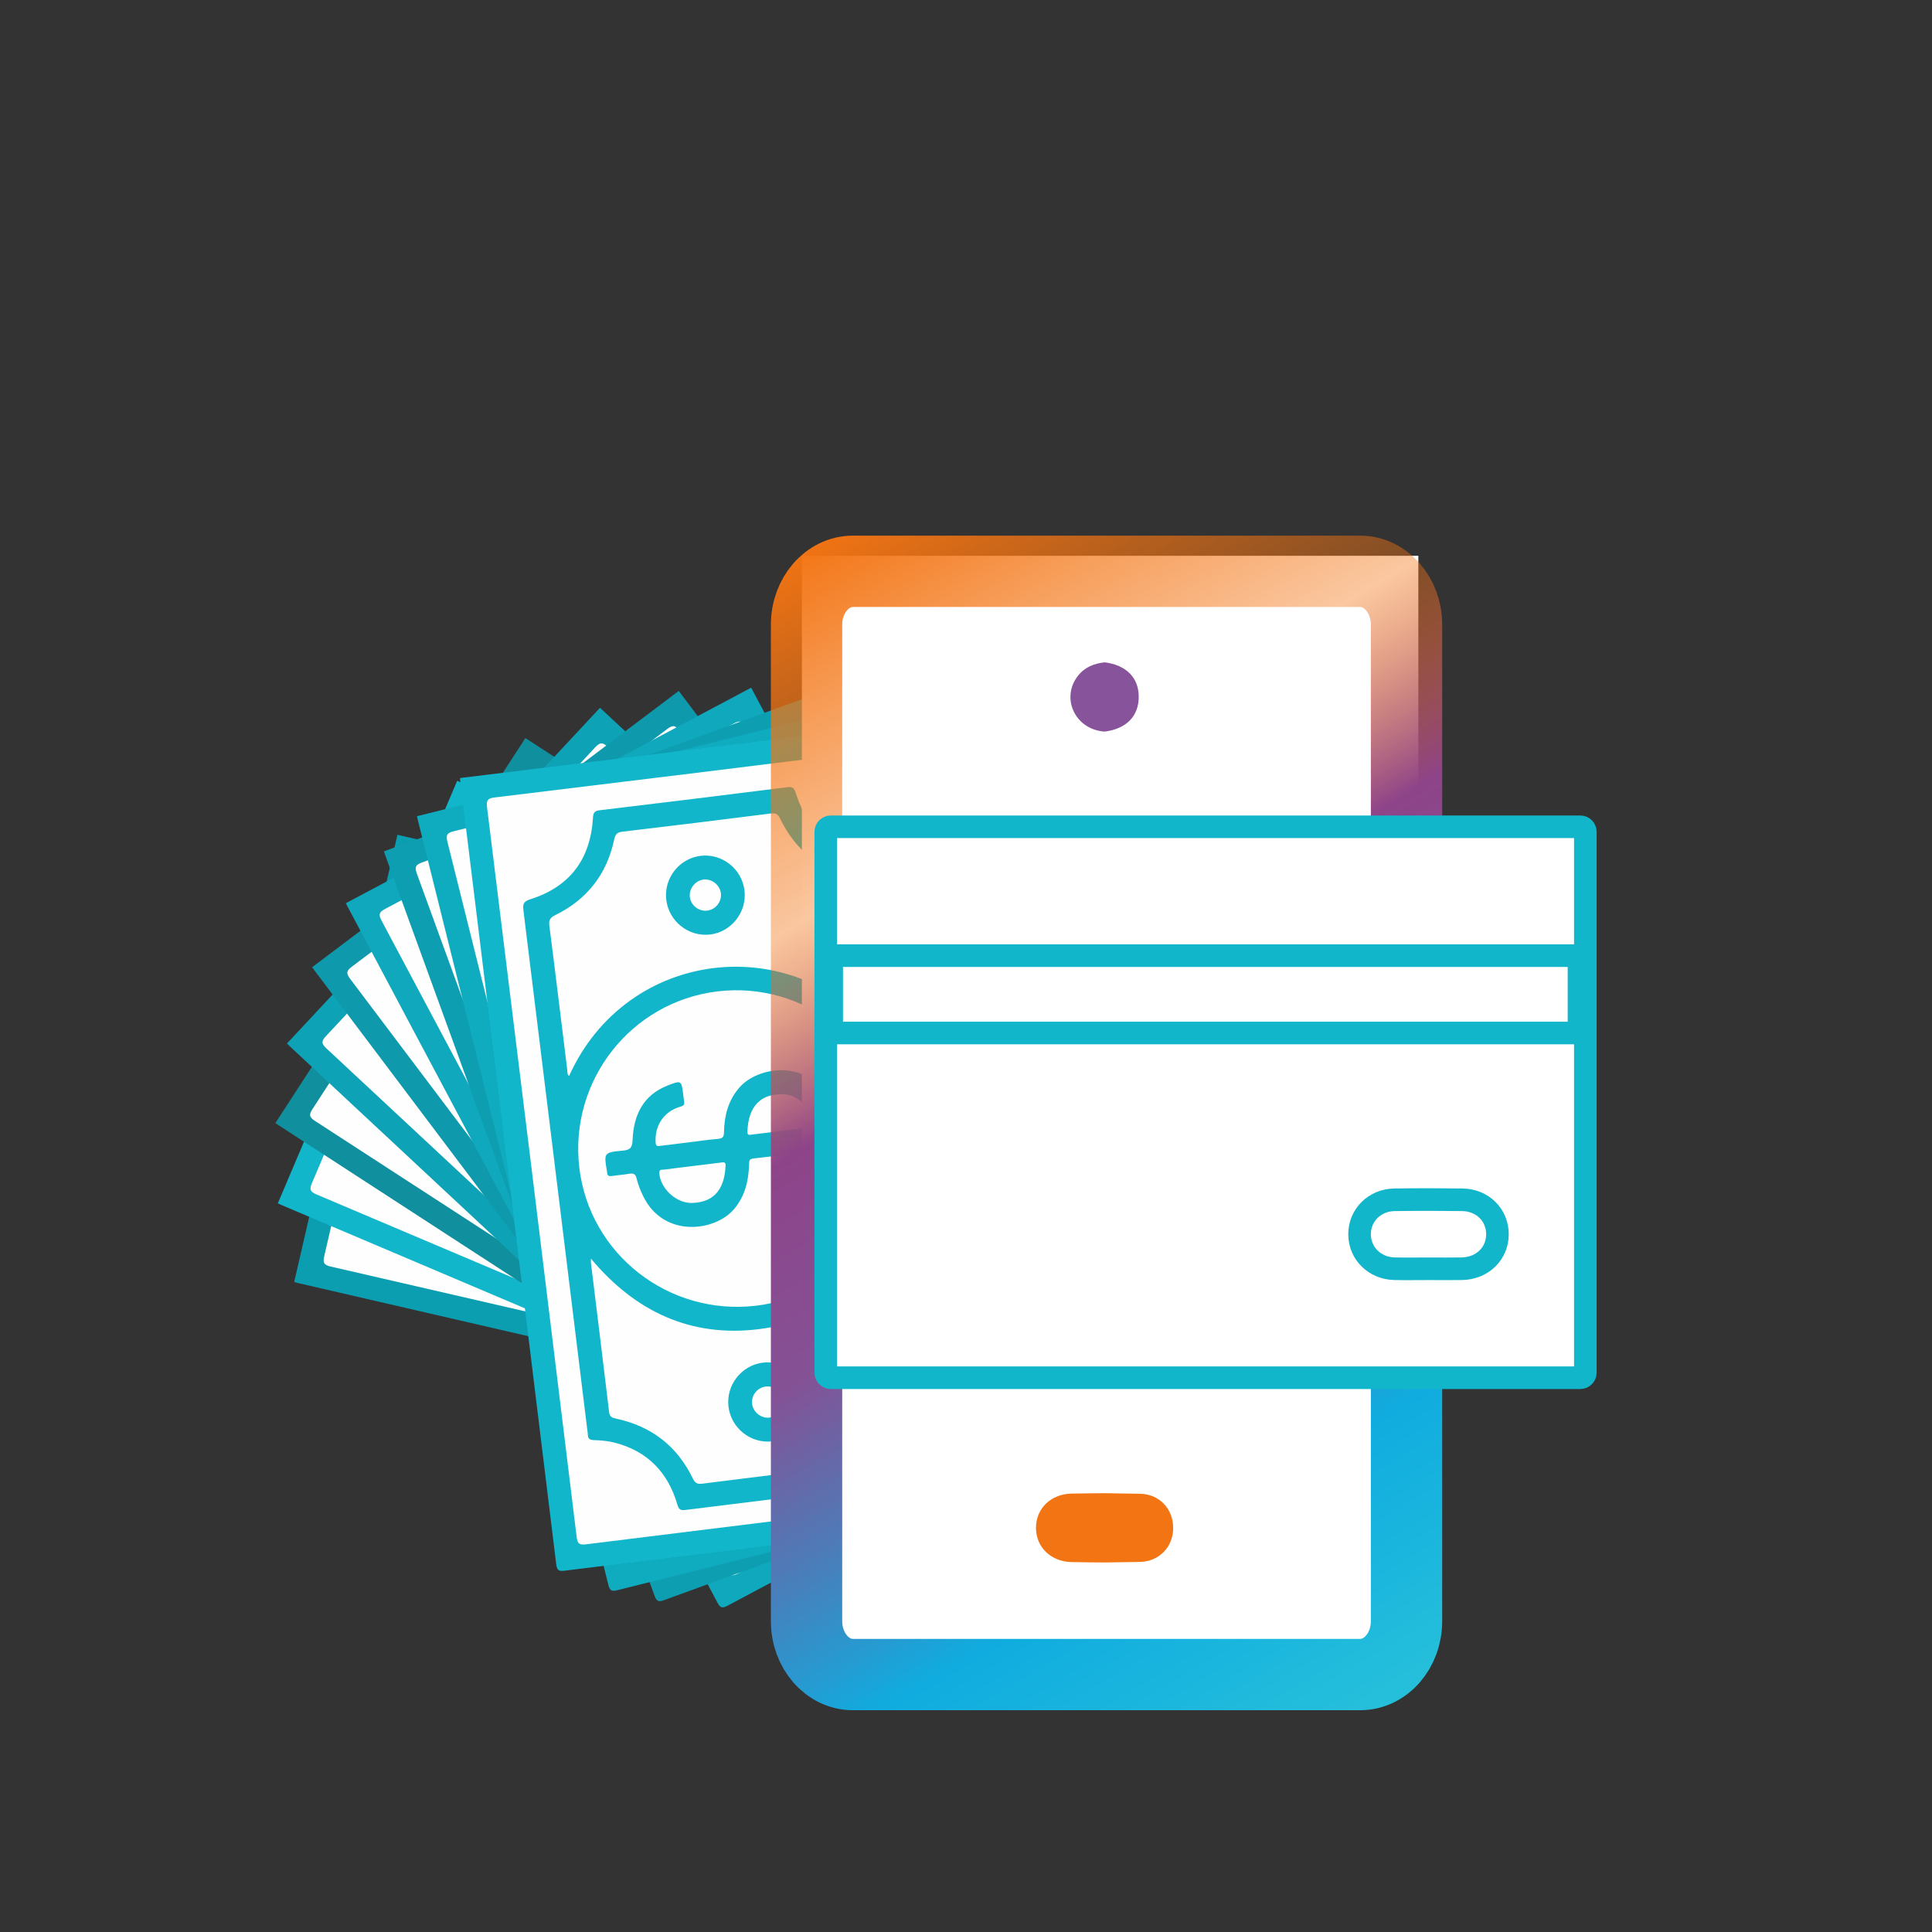 <svg width="273" height="273" viewBox="0 0 273 273" fill="none" xmlns="http://www.w3.org/2000/svg">
<rect x="0" y="0" width="273" height="273" fill="#333333" stroke="none"/>
<g clip-path="url(#clip0_331_3829)">
<mask id="mask0_331_3829" style="mask-type:luminance" maskUnits="userSpaceOnUse" x="0" y="0" width="273" height="273">
<path d="M273 0H0V273H273V0Z" fill="white"/>
</mask>
<g mask="url(#mask0_331_3829)">
<path d="M149.511 203.344L162.836 145.627L58.2 121.47L44.875 179.186L149.511 203.344Z" fill="#FEFEFE"/>
<path d="M149.511 203.344L162.836 145.627L58.2 121.47L44.875 179.186L149.511 203.344Z" stroke="#010102" stroke-width="0.04" stroke-miterlimit="10"/>
<path d="M56.157 117.96C70.773 121.329 85.389 124.697 100.005 128.068C110 130.373 119.991 132.695 129.993 134.968C130.855 135.164 130.991 135.451 130.783 136.265C130.22 138.466 130.258 138.476 128.051 137.966C105.34 132.723 82.628 127.487 59.924 122.211C58.898 121.973 58.589 122.139 58.35 123.186C54.21 141.284 50.031 159.373 45.827 177.457C45.608 178.398 45.723 178.739 46.74 178.973C80.491 186.733 114.235 194.524 147.972 202.342C148.919 202.562 149.19 202.391 149.407 201.445C153.568 183.276 157.762 165.114 161.982 146.959C162.186 146.084 162.058 145.789 161.145 145.582C152.646 143.661 144.163 141.673 135.666 139.744C134.842 139.557 134.629 139.313 134.849 138.461C135.422 136.246 135.378 136.234 137.575 136.741C146.781 138.867 155.985 141.004 165.198 143.098C166.029 143.287 166.202 143.533 166.005 144.379C161.274 164.755 156.57 185.138 151.881 205.525C151.707 206.282 151.553 206.595 150.633 206.381C114.46 198 78.279 189.651 42.099 181.298C41.92 181.257 41.743 181.206 41.566 181.16C46.429 160.093 51.293 139.027 56.157 117.96Z" fill="#0B9DB0"/>
<path d="M109.718 137.164C121.716 139.934 133.712 142.715 145.717 145.454C146.642 145.664 146.998 145.9 146.958 146.981C146.745 152.83 149.351 156.854 154.805 159.216C155.463 159.502 155.585 159.758 155.431 160.417C153.403 169.115 151.393 177.818 149.404 186.526C149.251 187.195 149.016 187.366 148.308 187.32C143.587 187.01 139.763 188.696 137.057 192.645C136.503 193.454 136.072 194.368 135.712 195.284C135.478 195.879 135.196 196.011 134.649 195.813C134.477 195.752 134.292 195.728 134.112 195.686C110.081 190.138 86.05 184.587 62.014 179.055C61.167 178.86 60.777 178.676 60.822 177.602C61.069 171.759 58.451 167.69 53.03 165.332C52.353 165.038 52.191 164.78 52.36 164.058C54.387 155.396 56.389 146.729 58.362 138.056C58.529 137.324 58.8 137.179 59.529 137.211C65.43 137.466 69.557 134.946 71.918 129.596C72.295 128.741 72.619 128.573 73.515 128.782C85.576 131.602 97.649 134.378 109.718 137.164ZM82.093 157.227C79.316 169.219 86.802 181.221 98.827 184.057C110.774 186.875 122.784 179.405 125.678 167.355C128.544 155.422 120.914 143.189 108.902 140.459C96.866 137.723 84.872 145.225 82.093 157.227ZM121.397 143.331C128.314 150.476 131.116 158.632 128.941 168.057C126.763 177.489 120.637 183.59 111.469 186.908C111.783 187.028 111.883 187.079 111.988 187.104C118.9 188.702 125.814 190.289 132.72 191.91C133.371 192.063 133.611 191.81 133.92 191.317C136.619 186.996 140.504 184.521 145.584 184.006C146.292 183.935 146.573 183.701 146.73 183.008C148.291 176.126 149.882 169.25 151.488 162.378C151.632 161.761 151.574 161.421 150.971 161.05C146.588 158.355 144.137 154.41 143.621 149.295C143.552 148.607 143.305 148.371 142.671 148.229C138.797 147.363 134.932 146.456 131.064 145.563C127.951 144.845 124.838 144.126 121.397 143.331ZM96.382 137.645C95.983 137.503 95.83 137.432 95.668 137.394C88.793 135.804 81.914 134.227 75.043 132.613C74.376 132.456 74.154 132.75 73.854 133.229C71.147 137.548 67.258 140.015 62.178 140.524C61.452 140.596 61.203 140.864 61.05 141.54C59.495 148.386 57.92 155.228 56.308 162.061C56.135 162.795 56.274 163.152 56.919 163.553C61.18 166.201 63.593 170.05 64.133 175.036C64.217 175.806 64.434 176.156 65.238 176.337C71.908 177.837 78.565 179.393 85.228 180.923C85.516 180.989 85.821 181.181 86.163 180.982C71.962 167.167 77.435 143.898 96.382 137.645Z" fill="#7F7F7F"/>
<path d="M100.804 168.101C101.102 166.812 101.364 165.513 101.712 164.237C101.886 163.6 101.722 163.365 101.109 163.13C98.979 162.311 97.165 161.087 95.981 159.033C93.891 155.405 95.516 148.244 102.089 147.577C102.96 147.489 103.854 147.454 104.72 147.553C105.411 147.632 105.628 147.4 105.736 146.785C105.875 145.989 106.11 145.211 106.264 144.417C106.354 143.953 106.559 143.776 107.016 143.941C107.05 143.954 107.087 143.96 107.123 143.967C109.745 144.441 109.796 144.455 109.117 147.051C108.853 148.059 109.027 148.461 110.044 148.878C113.278 150.208 115.503 152.408 115.595 156.182C115.644 158.222 115.61 158.261 113.662 157.811C113.34 157.737 113.02 157.644 112.694 157.592C112.243 157.521 112.133 157.315 112.167 156.841C112.341 154.435 110.924 152.501 108.603 151.823C108.146 151.69 108.031 151.841 107.942 152.236C107.315 154.996 106.689 157.757 106.024 160.508C105.888 161.071 106.151 161.181 106.575 161.348C108.733 162.2 110.597 163.405 111.802 165.496C113.892 169.125 112.268 176.285 105.695 176.952C104.824 177.04 103.929 177.076 103.063 176.976C102.372 176.897 102.155 177.129 102.047 177.744C101.908 178.54 101.673 179.318 101.519 180.112C101.429 180.576 101.225 180.754 100.767 180.588C100.733 180.575 100.696 180.569 100.66 180.563C98.037 180.088 97.987 180.075 98.666 177.478C98.93 176.471 98.757 176.069 97.74 175.651C94.505 174.321 92.281 172.122 92.189 168.347C92.139 166.307 92.173 166.268 94.121 166.718C94.443 166.792 94.763 166.885 95.089 166.937C95.541 167.008 95.65 167.215 95.616 167.689C95.446 170.098 96.861 172.022 99.18 172.708C99.763 172.881 99.778 172.552 99.862 172.185C100.173 170.823 100.49 169.462 100.804 168.101ZM104.086 168.957C103.781 170.28 103.467 171.602 103.177 172.929C103.117 173.202 102.861 173.531 103.416 173.697C105.513 174.322 108.265 172.891 108.961 170.803C110.081 167.45 108.243 165.626 105.623 164.539C105.115 164.328 105.079 164.654 105.003 164.986C104.698 166.309 104.392 167.633 104.086 168.957ZM103.702 155.548C104.008 154.224 104.32 152.902 104.614 151.576C104.677 151.291 104.901 150.972 104.342 150.827C102.509 150.352 99.933 151.346 99.123 153.049C97.559 156.337 98.895 158.686 102.184 159.999C102.72 160.213 102.712 159.824 102.783 159.518C103.094 158.196 103.396 156.872 103.702 155.548Z" fill="#7F7F7F"/>
<path d="M140.287 164.952C143.288 165.64 145.196 168.679 144.495 171.656C143.794 174.638 140.746 176.507 137.75 175.793C134.802 175.091 132.932 172.117 133.579 169.157C134.229 166.186 137.293 164.266 140.287 164.952ZM136.899 169.898C136.641 171.048 137.369 172.235 138.51 172.521C139.678 172.815 140.95 172.035 141.21 170.866C141.472 169.691 140.662 168.451 139.477 168.217C138.322 167.988 137.157 168.748 136.899 169.898Z" fill="#7F7F7F"/>
<path d="M69.988 148.723C72.984 149.413 74.898 152.471 74.189 155.434C73.475 158.419 70.43 160.278 67.434 159.559C64.483 158.85 62.618 155.871 63.277 152.918C63.944 149.934 66.987 148.032 69.988 148.723ZM68.264 156.306C69.41 156.557 70.593 155.817 70.874 154.672C71.166 153.488 70.396 152.25 69.208 151.992C68.067 151.745 66.864 152.492 66.582 153.621C66.293 154.78 67.088 156.048 68.264 156.306Z" fill="#7F7F7F"/>
<path d="M141.711 210.632L164.856 156.106L66.004 114.146L42.859 168.672L141.711 210.632Z" fill="#FEFEFE"/>
<path d="M141.711 210.632L164.856 156.106L66.004 114.146L42.859 168.672L141.711 210.632Z" stroke="#010102" stroke-width="0.04" stroke-miterlimit="10"/>
<path d="M64.601 110.333C78.41 116.189 92.22 122.044 106.028 127.902C115.471 131.908 124.907 135.929 134.362 139.904C135.177 140.247 135.262 140.553 134.915 141.319C133.979 143.389 134.014 143.405 131.93 142.52C110.474 133.413 89.016 124.312 67.574 115.174C66.604 114.761 66.271 114.871 65.854 115.86C58.634 132.965 51.377 150.054 44.097 167.133C43.718 168.022 43.772 168.377 44.733 168.784C76.623 182.287 108.502 195.819 140.369 209.377C141.264 209.758 141.56 209.637 141.938 208.743C149.19 191.572 156.475 174.415 163.784 157.268C164.136 156.441 164.062 156.129 163.198 155.767C155.162 152.399 147.153 148.969 139.12 145.593C138.341 145.266 138.173 144.988 138.538 144.188C139.487 142.105 139.446 142.086 141.521 142.967C150.219 146.659 158.911 150.362 167.621 154.024C168.406 154.354 168.534 154.627 168.194 155.426C159.995 174.671 151.824 193.928 143.666 213.19C143.363 213.906 143.157 214.187 142.288 213.817C108.12 199.281 73.938 184.777 39.759 170.268C39.59 170.196 39.425 170.116 39.258 170.039C47.705 150.137 56.153 130.235 64.601 110.333Z" fill="#12B6CB"/>
<path d="M114.014 138.547C125.349 143.359 136.679 148.18 148.026 152.962C148.901 153.33 149.21 153.624 148.984 154.681C147.759 160.405 149.626 164.82 154.587 168.094C155.185 168.489 155.261 168.762 154.995 169.384C151.487 177.598 147.996 185.82 144.526 194.05C144.259 194.683 143.998 194.81 143.309 194.642C138.713 193.517 134.654 194.513 131.304 197.932C130.617 198.633 130.034 199.458 129.52 200.298C129.187 200.843 128.886 200.924 128.382 200.634C128.223 200.544 128.045 200.488 127.876 200.416C105.173 190.779 82.471 181.139 59.761 171.518C58.96 171.179 58.608 170.93 58.839 169.88C60.096 164.168 58.225 159.706 53.296 156.443C52.681 156.036 52.565 155.754 52.857 155.072C56.358 146.894 59.834 138.706 63.283 130.507C63.575 129.816 63.867 129.72 64.579 129.878C70.347 131.154 74.849 129.388 78.102 124.53C78.622 123.754 78.97 123.644 79.816 124.006C91.205 128.878 102.612 133.707 114.014 138.547ZM83.325 153.508C78.507 164.835 83.796 177.955 95.146 182.836C106.422 187.686 119.547 182.415 124.489 171.051C129.384 159.796 123.994 146.425 112.638 141.65C101.26 136.866 88.146 142.171 83.325 153.508ZM124.445 146.649C130.016 154.886 131.36 163.405 127.58 172.309C123.798 181.219 116.706 186.163 107.101 187.839C107.389 188.012 107.478 188.08 107.577 188.122C114.107 190.896 120.64 193.66 127.16 196.455C127.775 196.719 128.055 196.512 128.445 196.079C131.854 192.293 136.109 190.53 141.202 190.906C141.911 190.958 142.228 190.776 142.503 190.121C145.235 183.615 147.996 177.12 150.771 170.631C151.02 170.049 151.022 169.703 150.492 169.233C146.644 165.818 144.915 161.507 145.296 156.381C145.347 155.692 145.145 155.416 144.545 155.166C140.88 153.64 137.232 152.076 133.577 150.525C130.636 149.277 127.695 148.028 124.445 146.649ZM100.797 136.705C100.429 136.496 100.29 136.399 100.138 136.334C93.643 133.574 87.142 130.826 80.657 128.044C80.027 127.774 79.757 128.025 79.378 128.444C75.963 132.227 71.704 133.982 66.613 133.6C65.886 133.546 65.594 133.766 65.325 134.405C62.606 140.877 59.866 147.342 57.092 153.791C56.794 154.484 56.869 154.86 57.435 155.367C61.172 158.714 62.879 162.924 62.545 167.927C62.494 168.701 62.647 169.083 63.407 169.401C69.716 172.036 76.001 174.725 82.298 177.389C82.57 177.504 82.837 177.745 83.208 177.609C71.622 161.538 81.052 139.573 100.797 136.705Z" fill="#7F7F7F"/>
<path d="M99.863 167.466C100.38 166.248 100.864 165.014 101.429 163.819C101.711 163.221 101.59 162.961 101.027 162.624C99.072 161.447 97.498 159.927 96.688 157.698C95.26 153.762 98.103 146.992 104.693 147.477C105.566 147.541 106.453 147.662 107.288 147.91C107.955 148.108 108.209 147.917 108.422 147.33C108.697 146.571 109.064 145.845 109.353 145.09C109.522 144.649 109.755 144.509 110.176 144.752C110.208 144.77 110.243 144.783 110.277 144.795C112.778 145.718 112.825 145.74 111.705 148.179C111.271 149.126 111.372 149.552 112.301 150.14C115.255 152.011 117.064 154.564 116.499 158.297C116.194 160.313 116.153 160.346 114.313 159.565C114.008 159.436 113.71 159.289 113.398 159.182C112.966 159.033 112.893 158.81 113.009 158.35C113.598 156.01 112.539 153.86 110.37 152.79C109.944 152.58 109.804 152.708 109.648 153.081C108.551 155.691 107.455 158.301 106.323 160.895C106.091 161.425 106.331 161.579 106.719 161.817C108.696 163.031 110.323 164.541 111.147 166.81C112.575 170.747 109.732 177.516 103.143 177.032C102.27 176.967 101.382 176.847 100.547 176.599C99.88 176.4 99.626 176.591 99.413 177.178C99.138 177.938 98.771 178.663 98.482 179.418C98.313 179.86 98.081 179.999 97.659 179.757C97.627 179.738 97.592 179.726 97.558 179.713C95.057 178.79 95.01 178.769 96.13 176.329C96.564 175.383 96.463 174.957 95.535 174.369C92.58 172.498 90.771 169.945 91.336 166.212C91.641 164.194 91.681 164.162 93.522 164.943C93.827 165.072 94.125 165.22 94.437 165.327C94.87 165.475 94.941 165.698 94.826 166.159C94.24 168.502 95.299 170.643 97.464 171.721C98.008 171.992 98.081 171.671 98.227 171.324C98.77 170.037 99.317 168.752 99.863 167.466ZM102.947 168.878C102.417 170.129 101.878 171.376 101.362 172.633C101.255 172.891 100.946 173.171 101.464 173.43C103.42 174.41 106.379 173.479 107.427 171.544C109.112 168.435 107.619 166.321 105.228 164.795C104.764 164.498 104.672 164.814 104.539 165.127C104.01 166.378 103.479 167.628 102.947 168.878ZM104.897 155.607C105.428 154.356 105.965 153.108 106.485 151.853C106.596 151.584 106.872 151.309 106.347 151.069C104.624 150.283 101.915 150.814 100.822 152.35C98.711 155.317 99.618 157.862 102.629 159.726C103.12 160.03 103.179 159.646 103.303 159.357C103.838 158.109 104.366 156.857 104.897 155.607Z" fill="#7F7F7F"/>
<path d="M139.294 171.222C142.129 172.42 143.48 175.745 142.274 178.554C141.065 181.369 137.739 182.681 134.912 181.458C132.131 180.254 130.806 177 131.957 174.198C133.113 171.385 136.464 170.026 139.294 171.222ZM135.098 175.504C134.644 176.592 135.155 177.888 136.229 178.367C137.328 178.859 138.716 178.312 139.176 177.207C139.638 176.094 139.055 174.733 137.929 174.296C136.832 173.87 135.551 174.416 135.098 175.504Z" fill="#7F7F7F"/>
<path d="M72.881 143.031C75.711 144.231 77.065 147.574 75.853 150.369C74.631 153.185 71.31 154.487 68.484 153.258C65.701 152.048 64.382 148.79 65.543 145.997C66.718 143.174 70.045 141.829 72.881 143.031ZM69.866 150.199C70.951 150.645 72.244 150.122 72.721 149.043C73.213 147.928 72.67 146.575 71.545 146.115C70.464 145.673 69.15 146.199 68.676 147.262C68.19 148.354 68.752 149.74 69.866 150.199Z" fill="#7F7F7F"/>
<path d="M132.763 216.456L165.025 166.778L74.961 108.29L42.699 157.968L132.763 216.456Z" fill="#FEFEFE"/>
<path d="M132.763 216.456L165.025 166.778L74.961 108.29L42.699 157.968L132.763 216.456Z" stroke="#010102" stroke-width="0.04" stroke-miterlimit="10"/>
<path d="M74.241 104.292C86.824 112.457 99.407 120.621 111.988 128.787C120.592 134.372 129.187 139.97 137.808 145.527C138.551 146.006 138.581 146.323 138.107 147.017C136.825 148.892 136.857 148.914 134.958 147.681C115.41 134.986 95.858 122.298 76.328 109.575C75.445 109 75.098 109.051 74.516 109.952C64.435 125.544 54.321 141.112 44.185 156.668C43.658 157.477 43.649 157.837 44.525 158.404C73.586 177.24 102.631 196.102 131.659 214.988C132.475 215.518 132.787 215.45 133.314 214.635C143.439 198.985 153.592 183.354 163.767 167.737C164.258 166.983 164.239 166.663 163.451 166.156C156.122 161.444 148.83 156.675 141.505 151.956C140.795 151.499 140.678 151.196 141.177 150.471C142.473 148.585 142.435 148.559 144.326 149.787C152.25 154.933 160.168 160.089 168.109 165.208C168.825 165.67 168.904 165.96 168.43 166.688C157.014 184.217 145.623 201.762 134.245 219.316C133.822 219.968 133.57 220.208 132.778 219.693C101.653 199.445 70.51 179.226 39.369 159.002C39.215 158.902 39.066 158.794 38.915 158.69C50.691 140.557 62.466 122.425 74.241 104.292Z" fill="#10909F"/>
<path d="M118.005 140.657C128.332 147.364 138.653 154.079 148.997 160.759C149.794 161.273 150.048 161.617 149.641 162.619C147.441 168.042 148.513 172.714 152.83 176.8C153.351 177.293 153.378 177.575 153.008 178.142C148.127 185.622 143.261 193.113 138.415 200.615C138.042 201.192 137.763 201.272 137.113 200.986C132.783 199.08 128.613 199.357 124.719 202.142C123.921 202.713 123.204 203.425 122.552 204.162C122.129 204.641 121.819 204.669 121.372 204.296C121.232 204.179 121.066 204.093 120.912 203.993C100.227 190.56 79.544 177.125 58.85 163.706C58.12 163.233 57.817 162.927 58.227 161.933C60.457 156.526 59.389 151.807 55.101 147.738C54.566 147.23 54.501 146.932 54.907 146.311C59.775 138.866 64.62 131.405 69.441 123.93C69.848 123.299 70.152 123.256 70.826 123.535C76.284 125.794 81.025 124.836 85.072 120.617C85.719 119.943 86.081 119.895 86.851 120.398C97.221 127.174 107.616 133.911 118.005 140.657ZM85.183 150.061C78.472 160.38 81.402 174.219 91.732 180.997C101.995 187.731 115.836 184.819 122.676 174.486C129.451 164.252 126.465 150.148 116.111 143.474C105.736 136.786 91.9 139.734 85.183 150.061ZM126.87 150.447C130.926 159.526 130.77 168.149 125.502 176.261C120.23 184.379 112.387 188.017 102.637 188C102.891 188.22 102.966 188.302 103.057 188.361C109.005 192.227 114.96 196.083 120.895 199.968C121.455 200.335 121.767 200.18 122.225 199.821C126.24 196.684 130.737 195.687 135.687 196.941C136.377 197.116 136.72 196.992 137.105 196.395C140.925 190.461 144.772 184.545 148.632 178.637C148.978 178.106 149.04 177.766 148.6 177.211C145.403 173.18 144.449 168.634 145.714 163.652C145.884 162.982 145.733 162.675 145.186 162.325C141.842 160.186 138.52 158.012 135.191 155.85C132.511 154.11 129.831 152.37 126.87 150.447ZM105.309 136.548C104.982 136.278 104.862 136.158 104.723 136.068C98.806 132.222 92.882 128.387 86.978 124.521C86.404 124.146 86.095 124.346 85.649 124.693C81.629 127.826 77.13 128.814 72.183 127.555C71.476 127.374 71.15 127.54 70.775 128.123C66.972 134.025 63.152 139.915 59.3 145.785C58.886 146.416 58.895 146.799 59.364 147.397C62.463 151.342 63.413 155.784 62.216 160.653C62.031 161.406 62.115 161.81 62.809 162.254C68.564 165.945 74.287 169.684 80.025 173.401C80.273 173.561 80.494 173.846 80.883 173.776C72.264 155.937 85.365 135.943 105.309 136.548Z" fill="#7F7F7F"/>
<path d="M99.047 166.679C99.768 165.569 100.459 164.438 101.222 163.359C101.604 162.82 101.529 162.543 101.034 162.112C99.313 160.615 98.026 158.844 97.617 156.508C96.893 152.384 100.869 146.211 107.274 147.833C108.123 148.047 108.975 148.32 109.755 148.71C110.377 149.02 110.661 148.877 110.972 148.335C111.375 147.635 111.862 146.984 112.278 146.291C112.521 145.886 112.775 145.789 113.148 146.101C113.175 146.124 113.208 146.143 113.24 146.161C115.542 147.504 115.585 147.534 114.058 149.741C113.466 150.598 113.491 151.035 114.304 151.776C116.889 154.132 118.227 156.96 117.022 160.538C116.372 162.471 116.325 162.497 114.649 161.408C114.372 161.227 114.103 161.031 113.815 160.871C113.415 160.649 113.382 160.418 113.576 159.984C114.562 157.782 113.893 155.481 111.943 154.05C111.559 153.769 111.4 153.872 111.181 154.212C109.648 156.591 108.115 158.972 106.549 161.33C106.229 161.811 106.439 162.005 106.78 162.307C108.516 163.845 109.856 165.615 110.273 167.993C110.996 172.118 107.021 178.29 100.615 176.669C99.767 176.454 98.914 176.181 98.135 175.792C97.512 175.481 97.228 175.625 96.917 176.166C96.514 176.866 96.027 177.517 95.611 178.21C95.368 178.615 95.115 178.713 94.742 178.4C94.714 178.377 94.681 178.359 94.65 178.34C92.348 176.997 92.305 176.967 93.831 174.76C94.423 173.903 94.398 173.466 93.586 172.725C91.001 170.37 89.663 167.542 90.867 163.964C91.518 162.029 91.563 162.004 93.24 163.093C93.518 163.274 93.786 163.47 94.075 163.63C94.476 163.852 94.507 164.084 94.314 164.517C93.329 166.723 94.001 169.015 95.945 170.453C96.434 170.815 96.561 170.511 96.766 170.195C97.524 169.021 98.286 167.851 99.047 166.679ZM101.839 168.606C101.099 169.745 100.352 170.88 99.626 172.028C99.476 172.264 99.123 172.485 99.588 172.831C101.344 174.135 104.42 173.732 105.788 172.008C107.987 169.24 106.884 166.898 104.794 164.98C104.388 164.607 104.244 164.902 104.058 165.188C103.32 166.328 102.579 167.467 101.839 168.606ZM106.064 155.874C106.804 154.735 107.549 153.599 108.279 152.454C108.436 152.208 108.755 151.985 108.279 151.657C106.719 150.584 103.96 150.636 102.616 151.96C100.022 154.515 100.474 157.179 103.115 159.537C103.546 159.922 103.671 159.554 103.843 159.291C104.586 158.154 105.324 157.014 106.064 155.874Z" fill="#7F7F7F"/>
<path d="M137.226 177.225C139.811 178.897 140.564 182.406 138.888 184.963C137.208 187.526 133.705 188.24 131.134 186.544C128.604 184.876 127.865 181.442 129.485 178.882C131.111 176.313 134.647 175.556 137.226 177.225ZM132.351 180.713C131.715 181.706 131.993 183.071 132.967 183.73C133.965 184.405 135.426 184.108 136.071 183.098C136.719 182.083 136.381 180.641 135.349 180.015C134.342 179.405 132.986 179.721 132.351 180.713Z" fill="#7F7F7F"/>
<path d="M76.717 137.93C79.296 139.603 80.049 143.131 78.37 145.673C76.678 148.234 73.181 148.94 70.612 147.239C68.081 145.564 67.347 142.126 68.977 139.577C70.623 137.001 74.133 136.254 76.717 137.93ZM72.504 144.465C73.495 145.094 74.859 144.803 75.516 143.824C76.195 142.811 75.894 141.384 74.866 140.735C73.879 140.113 72.493 140.403 71.842 141.367C71.174 142.358 71.487 143.821 72.504 144.465Z" fill="#7F7F7F"/>
<path d="M122.94 220.637L163.338 177.315L84.798 104.076L44.401 147.398L122.94 220.637Z" fill="#FEFEFE"/>
<path d="M122.94 220.637L163.338 177.315L84.798 104.076L44.401 147.398L122.94 220.637Z" stroke="#010102" stroke-width="0.04" stroke-miterlimit="10"/>
<path d="M84.784 100.014C95.758 110.24 106.732 120.465 117.704 130.692C125.208 137.686 132.699 144.692 140.225 151.661C140.873 152.262 140.848 152.579 140.26 153.18C138.672 154.804 138.7 154.832 137.044 153.287C119.998 137.391 102.946 121.5 85.922 105.58C85.153 104.86 84.802 104.85 84.071 105.636C71.437 119.24 58.773 132.816 46.09 146.375C45.43 147.081 45.359 147.433 46.123 148.144C71.472 171.74 96.8 195.359 122.108 218.999C122.819 219.662 123.138 219.65 123.799 218.939C136.487 205.285 149.2 191.654 161.933 178.041C162.547 177.384 162.584 177.065 161.896 176.43C155.497 170.516 149.143 164.553 142.75 158.634C142.13 158.06 142.067 157.742 142.684 157.114C144.288 155.482 144.255 155.45 145.904 156.988C152.814 163.432 159.716 169.884 166.648 176.305C167.273 176.884 167.3 177.183 166.707 177.818C152.421 193.098 138.156 208.399 123.902 223.71C123.373 224.279 123.083 224.472 122.393 223.827C95.257 198.482 68.097 173.161 40.942 147.837C40.807 147.712 40.679 147.58 40.549 147.451C55.294 131.639 70.039 115.826 84.784 100.014Z" fill="#0EA2B6"/>
<path d="M121.568 143.426C130.574 151.824 139.572 160.23 148.599 168.604C149.295 169.249 149.485 169.631 148.91 170.548C145.802 175.507 146.046 180.294 149.588 185.067C150.015 185.643 149.993 185.926 149.53 186.42C143.424 192.938 137.332 199.47 131.256 206.017C130.789 206.521 130.5 206.551 129.91 206.157C125.976 203.528 121.822 203.076 117.504 205.143C116.619 205.567 115.789 206.143 115.019 206.756C114.519 207.154 114.209 207.128 113.834 206.683C113.716 206.543 113.567 206.43 113.433 206.305C95.395 189.484 77.359 172.661 59.31 155.853C58.673 155.26 58.427 154.906 59.004 153.998C62.139 149.061 61.907 144.228 58.39 139.476C57.952 138.883 57.94 138.578 58.447 138.037C64.534 131.55 70.601 125.045 76.647 118.52C77.157 117.97 77.464 117.98 78.079 118.372C83.063 121.544 87.897 121.424 92.616 117.972C93.37 117.42 93.735 117.436 94.406 118.065C103.441 126.538 112.509 134.978 121.568 143.426ZM87.612 146.988C79.211 155.985 79.694 170.122 88.69 178.591C97.627 187.004 111.763 186.54 120.294 177.552C128.743 168.65 128.251 154.242 119.214 145.871C110.158 137.484 96.02 137.983 87.612 146.988ZM128.598 154.606C131.017 164.252 129.365 172.717 122.769 179.791C116.167 186.87 107.811 189.091 98.213 187.381C98.425 187.641 98.485 187.736 98.564 187.81C103.75 192.65 108.945 197.481 114.115 202.338C114.603 202.796 114.937 202.697 115.451 202.424C119.949 200.032 124.551 199.831 129.208 201.925C129.857 202.218 130.217 202.155 130.699 201.634C135.492 196.454 140.308 191.295 145.135 186.147C145.568 185.685 145.688 185.361 145.351 184.738C142.903 180.212 142.753 175.57 144.863 170.883C145.147 170.253 145.052 169.925 144.574 169.485C141.652 166.797 138.758 164.08 135.855 161.373C133.518 159.194 131.181 157.015 128.598 154.606ZM109.778 137.174C109.503 136.852 109.406 136.713 109.285 136.6C104.126 131.785 98.957 126.98 93.814 122.147C93.315 121.678 92.975 121.821 92.476 122.086C87.973 124.473 83.371 124.665 78.718 122.566C78.052 122.265 77.703 122.372 77.232 122.881C72.463 128.033 67.677 133.17 62.865 138.282C62.348 138.831 62.29 139.21 62.648 139.88C65.015 144.303 65.179 148.843 63.154 153.431C62.842 154.14 62.855 154.552 63.461 155.11C68.487 159.744 73.474 164.421 78.48 169.077C78.696 169.278 78.864 169.597 79.26 169.595C73.869 150.531 90.243 133.116 109.778 137.174Z" fill="#7F7F7F"/>
<path d="M98.38 165.762C99.282 164.794 100.159 163.8 101.098 162.87C101.568 162.405 101.543 162.119 101.13 161.61C99.695 159.835 98.735 157.868 98.737 155.497C98.741 151.31 103.728 145.921 109.754 148.63C110.553 148.989 111.345 149.406 112.045 149.925C112.604 150.339 112.909 150.246 113.309 149.767C113.828 149.148 114.42 148.591 114.95 147.981C115.26 147.624 115.526 147.573 115.839 147.945C115.863 147.973 115.892 147.997 115.92 148.02C117.953 149.743 117.991 149.78 116.104 151.688C115.372 152.429 115.321 152.864 115.993 153.734C118.129 156.503 118.956 159.52 117.148 162.835C116.172 164.626 116.122 164.643 114.66 163.28C114.418 163.054 114.188 162.814 113.932 162.606C113.576 162.318 113.584 162.085 113.851 161.691C115.204 159.694 114.945 157.312 113.273 155.564C112.944 155.221 112.769 155.294 112.494 155.591C110.571 157.668 108.648 159.746 106.697 161.796C106.298 162.215 106.471 162.442 106.754 162.799C108.197 164.615 109.209 166.591 109.207 169.005C109.203 173.192 104.216 178.581 98.19 175.872C97.391 175.513 96.599 175.097 95.899 174.578C95.34 174.163 95.036 174.255 94.635 174.734C94.116 175.354 93.524 175.91 92.994 176.521C92.684 176.878 92.418 176.93 92.105 176.557C92.081 176.529 92.052 176.506 92.024 176.482C89.99 174.76 89.953 174.723 91.84 172.814C92.572 172.073 92.623 171.638 91.951 170.768C89.815 167.999 88.988 164.982 90.796 161.667C91.773 159.875 91.821 159.859 93.284 161.222C93.526 161.448 93.756 161.688 94.012 161.896C94.369 162.184 94.359 162.417 94.094 162.811C92.741 164.812 93.005 167.186 94.67 168.939C95.088 169.381 95.266 169.104 95.522 168.828C96.473 167.804 97.427 166.784 98.38 165.762ZM100.795 168.144C99.868 169.138 98.936 170.125 98.021 171.129C97.832 171.336 97.446 171.493 97.845 171.914C99.347 173.504 102.446 173.64 104.093 172.181C106.74 169.836 106.06 167.338 104.335 165.086C104 164.649 103.806 164.914 103.574 165.163C102.648 166.157 101.722 167.151 100.795 168.144ZM107.166 156.339C108.093 155.346 109.024 154.357 109.942 153.355C110.139 153.141 110.492 152.976 110.08 152.571C108.731 151.243 106.004 150.816 104.451 151.886C101.452 153.952 101.434 156.654 103.626 159.435C103.984 159.888 104.17 159.547 104.386 159.318C105.315 158.329 106.24 157.333 107.166 156.339Z" fill="#7F7F7F"/>
<path d="M134.148 182.776C136.402 184.872 136.535 188.458 134.44 190.686C132.341 192.918 128.767 193.013 126.53 190.896C124.328 188.814 124.196 185.304 126.236 183.064C128.284 180.816 131.897 180.685 134.148 182.776ZM128.74 185.365C127.942 186.233 127.979 187.625 128.824 188.443C129.689 189.281 131.18 189.242 131.99 188.36C132.805 187.473 132.722 185.994 131.814 185.198C130.928 184.423 129.538 184.498 128.74 185.365Z" fill="#7F7F7F"/>
<path d="M81.382 133.572C83.631 135.668 83.76 139.272 81.664 141.484C79.554 143.713 75.987 143.8 73.752 141.679C71.551 139.59 71.425 136.077 73.472 133.85C75.541 131.598 79.128 131.473 81.382 133.572ZM76.097 139.276C76.964 140.067 78.358 140.018 79.175 139.167C80.019 138.288 79.972 136.83 79.071 136.013C78.207 135.229 76.792 135.273 75.983 136.11C75.153 136.97 75.207 138.465 76.097 139.276Z" fill="#7F7F7F"/>
<path d="M112.54 223.049L159.847 187.401L95.219 101.636L47.912 137.284L112.54 223.049Z" fill="#FEFEFE"/>
<path d="M112.54 223.049L159.847 187.401L95.219 101.636L47.912 137.284L112.54 223.049Z" stroke="#010102" stroke-width="0.04" stroke-miterlimit="10"/>
<path d="M95.91 97.633C104.941 109.609 113.973 121.584 123.003 133.561C129.178 141.751 135.339 149.952 141.54 158.123C142.074 158.827 141.994 159.134 141.311 159.624C139.465 160.948 139.488 160.98 138.125 159.171C124.098 140.557 110.064 121.946 96.064 103.311C95.431 102.469 95.088 102.398 94.232 103.046C79.427 114.249 64.598 125.42 49.753 136.57C48.981 137.151 48.85 137.486 49.478 138.318C70.345 165.957 91.186 193.616 112.005 221.291C112.59 222.068 112.907 222.111 113.681 221.526C128.547 210.282 143.435 199.066 158.337 187.871C159.056 187.331 159.148 187.023 158.581 186.278C153.305 179.343 148.084 172.367 142.816 165.428C142.305 164.755 142.298 164.431 143.015 163.92C144.878 162.591 144.851 162.554 146.208 164.355C151.894 171.901 157.571 179.453 163.283 186.98C163.798 187.659 163.772 187.958 163.078 188.48C146.355 201.048 129.65 213.639 112.954 226.242C112.334 226.71 112.015 226.85 111.447 226.095C89.125 196.423 66.775 166.771 44.429 137.116C44.319 136.97 44.216 136.817 44.109 136.668C61.376 123.656 78.643 110.645 95.91 97.633Z" fill="#0E9AAC"/>
<path d="M124.596 146.773C132.007 156.607 139.409 166.448 146.844 176.262C147.418 177.019 147.539 177.428 146.814 178.231C142.891 182.575 142.301 187.332 144.96 192.647C145.281 193.289 145.21 193.563 144.668 193.969C137.523 199.328 130.389 204.704 123.269 210.096C122.721 210.51 122.432 210.49 121.919 210C118.501 206.727 114.488 205.561 109.877 206.847C108.932 207.11 108.014 207.533 107.15 208.004C106.589 208.309 106.288 208.229 105.995 207.726C105.904 207.568 105.777 207.431 105.666 207.284C90.823 187.587 75.983 167.887 61.126 148.2C60.602 147.506 60.422 147.114 61.147 146.32C65.091 142.003 65.702 137.203 63.065 131.912C62.736 131.252 62.777 130.95 63.371 130.505C70.491 125.174 77.596 119.821 84.682 114.445C85.281 113.992 85.581 114.055 86.119 114.548C90.476 118.537 95.257 119.258 100.504 116.678C101.343 116.265 101.699 116.344 102.251 117.081C109.678 126.994 117.142 136.88 124.596 146.773ZM90.538 144.385C80.702 151.786 78.722 165.792 86.112 175.695C93.452 185.532 107.454 187.53 117.416 180.16C127.282 172.86 129.3 158.585 121.853 148.772C114.391 138.94 100.382 136.977 90.538 144.385ZM129.579 159.004C130.285 168.924 127.189 176.973 119.464 182.794C111.734 188.62 103.119 189.355 93.963 186.004C94.127 186.298 94.169 186.402 94.234 186.488C98.502 192.155 102.779 197.815 107.027 203.496C107.428 204.032 107.774 203.993 108.327 203.813C113.173 202.238 117.739 202.839 121.962 205.711C122.55 206.111 122.916 206.112 123.481 205.682C129.101 201.413 134.739 197.169 140.387 192.937C140.894 192.557 141.068 192.259 140.844 191.587C139.219 186.705 139.877 182.107 142.77 177.858C143.159 177.287 143.122 176.947 142.728 176.431C140.317 173.277 137.939 170.098 135.55 166.928C133.627 164.376 131.704 161.825 129.579 159.004ZM114.072 138.569C113.857 138.204 113.785 138.05 113.686 137.918C109.441 132.281 105.185 126.651 100.959 120.998C100.549 120.45 100.19 120.532 99.652 120.705C94.803 122.274 90.237 121.664 86.019 118.789C85.416 118.378 85.054 118.422 84.502 118.842C78.91 123.087 73.305 127.315 67.679 131.514C67.074 131.965 66.951 132.328 67.188 133.05C68.75 137.817 68.124 142.316 65.333 146.483C64.902 147.126 64.843 147.535 65.343 148.19C69.488 153.626 73.588 159.097 77.709 164.553C77.886 164.788 77.997 165.131 78.387 165.198C76.388 145.488 95.537 131.18 114.072 138.569Z" fill="#7F7F7F"/>
<path d="M97.882 164.742C98.939 163.945 99.975 163.119 101.061 162.366C101.604 161.989 101.629 161.704 101.311 161.13C100.206 159.134 99.603 157.03 100.017 154.695C100.747 150.572 106.595 146.131 112.059 149.845C112.783 150.337 113.491 150.886 114.09 151.518C114.569 152.023 114.884 151.985 115.362 151.583C115.98 151.063 116.661 150.617 117.288 150.108C117.655 149.811 117.927 149.806 118.17 150.227C118.188 150.259 118.213 150.287 118.236 150.315C119.94 152.365 119.97 152.408 117.781 153.959C116.931 154.562 116.806 154.982 117.316 155.955C118.939 159.053 119.229 162.168 116.874 165.119C115.601 166.713 115.549 166.721 114.346 165.124C114.147 164.86 113.962 164.584 113.746 164.335C113.446 163.989 113.494 163.761 113.825 163.419C115.504 161.688 115.663 159.296 114.32 157.285C114.055 156.89 113.87 156.931 113.548 157.176C111.294 158.888 109.039 160.6 106.762 162.281C106.296 162.624 106.427 162.877 106.644 163.278C107.749 165.317 108.403 167.439 107.981 169.816C107.25 173.939 101.404 178.379 95.939 174.666C95.215 174.173 94.507 173.625 93.908 172.993C93.43 172.488 93.114 172.526 92.636 172.928C92.018 173.448 91.338 173.893 90.71 174.402C90.343 174.7 90.072 174.705 89.828 174.284C89.809 174.252 89.785 174.224 89.762 174.195C88.058 172.146 88.028 172.103 90.217 170.551C91.067 169.949 91.192 169.529 90.682 168.555C89.059 165.458 88.769 162.343 91.124 159.392C92.398 157.797 92.448 157.789 93.652 159.386C93.851 159.65 94.036 159.927 94.252 160.176C94.553 160.521 94.503 160.75 94.174 161.091C92.494 162.827 92.341 165.211 93.677 167.227C94.012 167.734 94.236 167.492 94.536 167.265C95.65 166.422 96.766 165.582 97.882 164.742ZM99.847 167.507C98.762 168.325 97.672 169.135 96.597 169.965C96.375 170.136 95.968 170.223 96.287 170.707C97.49 172.534 100.518 173.207 102.394 172.055C105.408 170.206 105.172 167.628 103.864 165.111C103.61 164.622 103.373 164.849 103.101 165.054C102.017 165.872 100.932 166.69 99.847 167.507ZM108.171 156.988C109.256 156.171 110.345 155.358 111.423 154.532C111.654 154.354 112.031 154.254 111.695 153.783C110.597 152.241 107.985 151.346 106.27 152.131C102.958 153.644 102.472 156.302 104.147 159.422C104.421 159.93 104.664 159.627 104.916 159.439C106.003 158.626 107.086 157.806 108.171 156.988Z" fill="#7F7F7F"/>
<path d="M130.152 187.71C132.008 190.166 131.516 193.72 129.067 195.55C126.612 197.384 123.076 196.857 121.24 194.384C119.433 191.95 119.912 188.471 122.31 186.62C124.718 184.761 128.299 185.259 130.152 187.71ZM124.377 189.32C123.44 190.036 123.235 191.414 123.925 192.366C124.631 193.342 126.106 193.562 127.057 192.834C128.014 192.102 128.189 190.631 127.433 189.69C126.695 188.772 125.314 188.605 124.377 189.32Z" fill="#7F7F7F"/>
<path d="M86.732 130.09C88.583 132.544 88.084 136.117 85.636 137.931C83.171 139.759 79.643 139.226 77.81 136.749C76.005 134.309 76.492 130.828 78.894 128.99C81.323 127.132 84.877 127.631 86.732 130.09ZM80.537 134.79C81.253 135.719 82.635 135.913 83.587 135.217C84.571 134.497 84.777 133.054 84.033 132.093C83.318 131.17 81.916 130.969 80.975 131.652C80.008 132.355 79.802 133.837 80.537 134.79Z" fill="#7F7F7F"/>
<path d="M102.948 223.646L155.249 195.838L104.833 101.019L52.532 128.828L102.948 223.646Z" fill="#FEFEFE"/>
<path d="M102.948 223.646L155.249 195.838L104.833 101.019L52.532 128.828L102.948 223.646Z" stroke="#010102" stroke-width="0.04" stroke-miterlimit="10"/>
<path d="M106.142 97.174C113.189 110.415 120.236 123.655 127.281 136.898C132.098 145.953 136.901 155.016 141.747 164.057C142.165 164.836 142.038 165.127 141.286 165.504C139.256 166.523 139.274 166.558 138.211 164.558C127.268 143.978 116.319 123.402 105.406 102.806C104.913 101.875 104.584 101.751 103.637 102.257C87.262 111.007 70.868 119.72 54.462 128.411C53.608 128.864 53.427 129.174 53.917 130.095C70.203 160.658 86.461 191.236 102.695 221.827C103.15 222.686 103.457 222.778 104.313 222.321C120.755 213.542 137.214 204.792 153.684 196.066C154.479 195.646 154.618 195.356 154.174 194.531C150.048 186.856 145.983 179.15 141.864 171.472C141.465 170.727 141.51 170.406 142.297 170.013C144.345 168.992 144.324 168.951 145.383 170.942C149.819 179.285 154.244 187.633 158.708 195.96C159.111 196.711 159.038 197.003 158.271 197.41C139.788 207.207 121.319 217.03 102.857 226.866C102.171 227.231 101.835 227.319 101.392 226.485C83.986 193.686 66.55 160.903 49.118 128.118C49.032 127.955 48.954 127.789 48.873 127.624C67.962 117.474 87.052 107.324 106.142 97.174Z" fill="#0FA8BC"/>
<path d="M126.788 150.196C132.569 161.068 138.34 171.946 144.149 182.803C144.597 183.639 144.652 184.063 143.811 184.742C139.257 188.419 137.93 193.025 139.724 198.691C139.941 199.374 139.828 199.635 139.23 199.951C131.334 204.127 123.447 208.319 115.571 212.532C114.965 212.855 114.682 212.79 114.253 212.225C111.389 208.459 107.608 206.679 102.852 207.227C101.877 207.34 100.905 207.614 99.977 207.944C99.376 208.157 99.091 208.031 98.88 207.488C98.815 207.318 98.711 207.163 98.625 207C87.046 185.224 75.47 163.445 63.876 141.677C63.467 140.909 63.35 140.494 64.19 139.823C68.762 136.176 70.116 131.53 68.338 125.893C68.117 125.189 68.205 124.897 68.861 124.551C76.728 120.399 84.582 116.223 92.422 112.022C93.084 111.668 93.371 111.778 93.825 112.348C97.505 116.97 102.114 118.43 107.7 116.703C108.593 116.426 108.933 116.56 109.362 117.374C115.147 128.327 120.972 139.259 126.788 150.196ZM93.522 142.509C82.65 148.28 78.504 161.804 84.252 172.741C89.964 183.606 103.481 187.769 114.473 182.048C125.36 176.382 129.586 162.598 123.766 151.741C117.934 140.863 104.404 136.732 93.522 142.509ZM129.795 163.056C128.941 172.964 124.624 180.43 116.084 184.971C107.537 189.515 98.914 188.894 90.395 184.152C90.51 184.468 90.536 184.577 90.587 184.672C93.915 190.937 97.254 197.196 100.561 203.472C100.873 204.064 101.221 204.079 101.796 203.988C106.828 203.191 111.244 204.499 114.966 207.996C115.485 208.483 115.845 208.541 116.471 208.205C122.689 204.868 128.922 201.558 135.162 198.262C135.723 197.966 135.941 197.699 135.825 197C134.984 191.924 136.353 187.486 139.875 183.741C140.349 183.238 140.365 182.897 140.056 182.325C138.168 178.833 136.317 175.321 134.453 171.816C132.953 168.995 131.453 166.174 129.795 163.056ZM117.676 140.446C117.521 140.052 117.474 139.89 117.397 139.743C114.086 133.511 110.763 127.285 107.474 121.041C107.155 120.435 106.787 120.459 106.228 120.547C101.194 121.338 96.78 120.021 93.064 116.521C92.532 116.021 92.167 116.008 91.556 116.336C85.37 119.655 79.172 122.954 72.958 126.22C72.29 126.571 72.112 126.911 72.233 127.661C73.03 132.614 71.708 136.96 68.299 140.638C67.773 141.207 67.651 141.601 68.042 142.326C71.286 148.344 74.479 154.389 77.696 160.422C77.835 160.682 77.89 161.038 78.265 161.165C79.374 141.385 100.526 130.249 117.676 140.446Z" fill="#7F7F7F"/>
<path d="M97.591 163.764C98.76 163.143 99.912 162.488 101.104 161.915C101.699 161.628 101.768 161.35 101.544 160.733C100.764 158.589 100.498 156.416 101.271 154.175C102.638 150.217 109.108 146.746 113.924 151.269C114.562 151.868 115.176 152.52 115.668 153.239C116.062 153.812 116.38 153.824 116.915 153.501C117.607 153.085 118.348 152.751 119.048 152.347C119.457 152.11 119.726 152.148 119.901 152.602C119.914 152.636 119.933 152.668 119.952 152.699C121.314 154.99 121.337 155.037 118.932 156.228C117.999 156.69 117.809 157.084 118.161 158.126C119.279 161.44 119.079 164.562 116.29 167.107C114.784 168.483 114.731 168.482 113.793 166.717C113.638 166.425 113.498 166.123 113.323 165.843C113.081 165.456 113.165 165.237 113.545 164.952C115.475 163.505 116.005 161.167 114.993 158.971C114.794 158.539 114.605 158.551 114.248 158.743C111.754 160.08 109.259 161.419 106.747 162.722C106.233 162.989 106.323 163.259 106.475 163.689C107.247 165.876 107.561 168.074 106.773 170.355C105.406 174.313 98.936 177.785 94.12 173.262C93.482 172.662 92.868 172.01 92.376 171.292C91.982 170.718 91.664 170.706 91.129 171.029C90.438 171.445 89.696 171.779 88.996 172.183C88.587 172.42 88.319 172.382 88.144 171.928C88.131 171.894 88.111 171.863 88.092 171.831C86.73 169.54 86.707 169.493 89.112 168.303C90.045 167.841 90.235 167.446 89.884 166.404C88.765 163.091 88.966 159.969 91.754 157.423C93.261 156.047 93.312 156.047 94.251 157.813C94.406 158.105 94.546 158.407 94.721 158.687C94.964 159.075 94.879 159.293 94.5 159.578C92.569 161.03 92.046 163.361 93.049 165.561C93.301 166.114 93.56 165.91 93.892 165.733C95.124 165.074 96.358 164.42 97.591 163.764ZM99.1 166.803C97.9 167.44 96.697 168.071 95.505 168.722C95.259 168.857 94.843 168.879 95.083 169.407C95.986 171.399 98.871 172.537 100.904 171.693C104.17 170.338 104.34 167.755 103.442 165.064C103.268 164.542 102.998 164.729 102.697 164.889C101.499 165.528 100.299 166.165 99.1 166.803ZM108.967 157.716C110.167 157.078 111.369 156.446 112.563 155.798C112.819 155.659 113.207 155.618 112.949 155.101C112.105 153.406 109.666 152.114 107.849 152.62C104.341 153.597 103.445 156.147 104.612 159.49C104.802 160.035 105.09 159.773 105.368 159.627C106.569 158.994 107.768 158.353 108.967 157.716Z" fill="#7F7F7F"/>
<path d="M125.871 191.497C127.321 194.213 126.279 197.646 123.573 199.071C120.862 200.498 117.451 199.424 116.025 196.694C114.621 194.008 115.639 190.646 118.297 189.193C120.965 187.734 124.425 188.787 125.871 191.497ZM119.916 192.184C118.878 192.744 118.46 194.073 118.993 195.121C119.538 196.195 120.96 196.644 122.013 196.074C123.072 195.5 123.476 194.075 122.876 193.027C122.291 192.006 120.953 191.624 119.916 192.184Z" fill="#7F7F7F"/>
<path d="M91.999 127.794C93.444 130.508 92.392 133.958 89.691 135.367C86.97 136.787 83.569 135.709 82.146 132.976C80.745 130.283 81.77 126.921 84.431 125.482C87.12 124.027 90.552 125.075 91.999 127.794ZM85.146 131.467C85.708 132.497 87.043 132.904 88.091 132.366C89.176 131.809 89.605 130.416 89.02 129.35C88.459 128.327 87.106 127.909 86.069 128.437C85.004 128.979 84.569 130.41 85.146 131.467Z" fill="#7F7F7F"/>
<path d="M94.435 222.909L150.097 202.65L113.368 101.737L57.706 121.996L94.435 222.909Z" fill="#FEFEFE"/>
<path d="M94.435 222.909L150.097 202.65L113.368 101.737L57.706 121.996L94.435 222.909Z" stroke="#010102" stroke-width="0.04" stroke-miterlimit="10"/>
<path d="M115.2 98.112C120.335 112.205 125.471 126.297 130.604 140.391C134.114 150.029 137.609 159.673 141.15 169.299C141.455 170.129 141.289 170.4 140.492 170.668C138.34 171.395 138.352 171.432 137.578 169.304C129.606 147.401 121.627 125.501 113.686 103.587C113.328 102.596 113.02 102.428 112.012 102.797C94.578 109.183 77.131 115.529 59.675 121.853C58.767 122.182 58.544 122.464 58.901 123.444C70.775 155.976 82.619 188.52 94.437 221.072C94.769 221.986 95.06 222.12 95.971 221.787C113.475 215.381 130.991 209.007 148.516 202.659C149.361 202.353 149.539 202.085 149.214 201.206C146.197 193.032 143.244 184.835 140.234 176.658C139.942 175.866 140.031 175.553 140.865 175.274C143.035 174.548 143.021 174.505 143.792 176.624C147.024 185.502 150.244 194.385 153.506 203.252C153.8 204.052 153.687 204.331 152.871 204.627C133.205 211.757 113.548 218.914 93.897 226.085C93.167 226.351 92.821 226.391 92.499 225.504C79.827 190.601 67.123 155.711 54.424 120.818C54.361 120.646 54.307 120.47 54.249 120.296C74.566 112.901 94.883 105.506 115.2 98.112Z" fill="#0D9EB1"/>
<path d="M128.265 153.492C132.477 165.063 136.678 176.637 140.919 188.197C141.246 189.088 141.242 189.515 140.315 190.07C135.293 193.078 133.338 197.454 134.327 203.315C134.446 204.022 134.298 204.264 133.661 204.494C125.261 207.53 116.868 210.585 108.482 213.659C107.837 213.896 107.566 213.792 107.219 213.173C104.907 209.044 101.411 206.755 96.625 206.637C95.644 206.613 94.643 206.749 93.679 206.946C93.053 207.074 92.788 206.91 92.656 206.343C92.614 206.165 92.533 205.997 92.471 205.824C84.035 182.648 75.603 159.47 67.151 136.299C66.853 135.483 66.795 135.055 67.72 134.508C72.755 131.532 74.742 127.121 73.767 121.29C73.645 120.562 73.773 120.286 74.471 120.034C82.839 117.017 91.198 113.975 99.547 110.906C100.252 110.648 100.52 110.797 100.891 111.425C103.891 116.513 108.253 118.601 114.025 117.668C114.947 117.518 115.265 117.698 115.577 118.564C119.781 130.215 124.028 141.852 128.265 153.492ZM96.393 141.25C84.823 145.452 78.835 158.267 83.006 169.898C87.15 181.452 99.956 187.455 111.637 183.32C123.207 179.224 129.31 166.163 125.058 154.601C120.796 143.017 107.973 137.044 96.393 141.25ZM129.454 166.645C127.229 176.338 121.915 183.13 112.826 186.438C103.73 189.749 95.276 187.934 87.501 182.053C87.571 182.381 87.582 182.493 87.618 182.594C90.042 189.261 92.478 195.924 94.879 202.599C95.106 203.229 95.448 203.293 96.03 203.282C101.125 203.193 105.315 205.103 108.514 209.084C108.96 209.639 109.309 209.746 109.975 209.501C116.597 207.061 123.23 204.651 129.868 202.255C130.465 202.04 130.718 201.806 130.701 201.098C130.574 195.954 132.548 191.75 136.556 188.532C137.095 188.099 137.159 187.764 136.933 187.154C135.549 183.434 134.205 179.699 132.847 175.968C131.754 172.966 130.661 169.963 129.454 166.645ZM120.599 142.569C120.5 142.157 120.477 141.989 120.42 141.834C118.009 135.201 115.585 128.573 113.197 121.932C112.965 121.288 112.597 121.261 112.032 121.27C106.936 121.352 102.748 119.434 99.556 115.451C99.099 114.882 98.74 114.819 98.089 115.058C91.5 117.483 84.904 119.888 78.296 122.258C77.585 122.512 77.362 122.824 77.377 123.583C77.478 128.599 75.563 132.719 71.676 135.887C71.076 136.377 70.9 136.75 71.186 137.522C73.561 143.933 75.882 150.364 78.228 156.786C78.329 157.063 78.335 157.423 78.688 157.601C82.539 138.168 105.035 130.084 120.599 142.569Z" fill="#7F7F7F"/>
<path d="M97.465 162.865C98.708 162.413 99.941 161.925 101.2 161.523C101.829 161.321 101.936 161.056 101.8 160.414C101.327 158.182 101.365 155.993 102.443 153.881C104.348 150.152 111.238 147.615 115.377 152.765C115.926 153.447 116.442 154.178 116.83 154.958C117.141 155.581 117.454 155.637 118.028 155.392C118.771 155.075 119.552 154.848 120.301 154.545C120.739 154.368 121 154.443 121.11 154.917C121.118 154.952 121.133 154.987 121.147 155.02C122.177 157.478 122.194 157.528 119.647 158.372C118.658 158.7 118.415 159.064 118.618 160.145C119.265 163.582 118.632 166.645 115.516 168.778C113.833 169.931 113.781 169.923 113.098 168.045C112.984 167.734 112.888 167.415 112.754 167.114C112.568 166.696 112.681 166.491 113.097 166.262C115.21 165.097 116.06 162.856 115.364 160.54C115.227 160.085 115.038 160.071 114.658 160.211C112.002 161.188 109.345 162.167 106.676 163.108C106.13 163.3 106.181 163.581 106.272 164.027C106.732 166.301 106.737 168.521 105.639 170.67C103.735 174.399 96.845 176.937 92.705 171.787C92.157 171.105 91.64 170.374 91.252 169.594C90.942 168.971 90.629 168.915 90.054 169.16C89.311 169.476 88.53 169.703 87.781 170.006C87.343 170.184 87.082 170.109 86.972 169.635C86.964 169.6 86.949 169.565 86.935 169.531C85.905 167.074 85.888 167.024 88.436 166.179C89.424 165.852 89.667 165.488 89.464 164.407C88.818 160.97 89.451 157.907 92.566 155.774C94.25 154.621 94.301 154.628 94.985 156.507C95.098 156.818 95.194 157.136 95.329 157.438C95.515 157.856 95.4 158.06 94.985 158.29C92.871 159.459 92.029 161.694 92.716 164.012C92.889 164.595 93.173 164.429 93.527 164.3C94.838 163.819 96.152 163.343 97.465 162.865ZM98.535 166.084C97.258 166.549 95.979 167.005 94.708 167.485C94.446 167.584 94.031 167.548 94.195 168.104C94.812 170.202 97.511 171.731 99.641 171.178C103.064 170.291 103.592 167.757 103.077 164.967C102.977 164.425 102.684 164.573 102.364 164.69C101.088 165.156 99.812 165.62 98.535 166.084ZM109.571 158.459C110.848 157.994 112.126 157.536 113.399 157.06C113.672 156.958 114.061 156.972 113.878 156.424C113.278 154.628 111.043 153.009 109.173 153.258C105.564 153.737 104.321 156.137 105.012 159.61C105.124 160.176 105.445 159.957 105.741 159.851C107.019 159.391 108.295 158.923 109.571 158.459Z" fill="#7F7F7F"/>
<path d="M121.609 194.264C122.667 197.155 121.157 200.41 118.279 201.444C115.396 202.48 112.168 200.942 111.135 198.04C110.119 195.185 111.595 191.997 114.429 190.928C117.275 189.855 120.554 191.378 121.609 194.264ZM115.616 194.115C114.511 194.526 113.912 195.783 114.293 196.895C114.683 198.035 116.03 198.677 117.152 198.259C118.281 197.838 118.878 196.483 118.43 195.362C117.993 194.269 116.721 193.705 115.616 194.115Z" fill="#7F7F7F"/>
<path d="M96.933 126.466C97.986 129.355 96.464 132.625 93.593 133.644C90.701 134.672 87.483 133.131 86.454 130.226C85.442 127.365 86.924 124.178 89.76 123.123C92.625 122.056 95.878 123.573 96.933 126.466ZM89.635 129.15C90.048 130.248 91.313 130.837 92.426 130.45C93.578 130.049 94.197 128.729 93.766 127.592C93.353 126.501 92.071 125.899 90.97 126.277C89.841 126.666 89.21 128.023 89.635 129.15Z" fill="#7F7F7F"/>
<path d="M88.163 221.584L145.638 207.254L119.658 103.055L62.183 117.385L88.163 221.584Z" fill="#FEFEFE"/>
<path d="M88.163 221.584L145.638 207.254L119.658 103.055L62.183 117.385L88.163 221.584Z" stroke="#010102" stroke-width="0.04" stroke-miterlimit="10"/>
<path d="M121.859 99.64C125.493 114.193 129.127 128.745 132.759 143.298C135.243 153.25 137.71 163.206 140.225 173.15C140.443 174.007 140.249 174.259 139.428 174.443C137.212 174.941 137.221 174.979 136.673 172.781C131.034 150.166 125.388 127.551 119.781 104.927C119.528 103.905 119.24 103.705 118.199 103.967C100.193 108.495 82.178 112.983 64.157 117.447C63.219 117.68 62.967 117.937 63.221 118.949C71.629 152.544 80.007 186.147 88.357 219.757C88.592 220.701 88.867 220.864 89.808 220.628C107.886 216.087 125.972 211.579 144.064 207.097C144.937 206.881 145.142 206.633 144.911 205.725C142.764 197.281 140.684 188.82 138.546 180.373C138.338 179.554 138.459 179.253 139.318 179.063C141.552 178.568 141.542 178.523 142.088 180.711C144.373 189.879 146.648 199.049 148.965 208.209C149.173 209.035 149.033 209.301 148.19 209.51C127.886 214.545 107.589 219.608 87.296 224.685C86.542 224.874 86.194 224.878 85.966 223.961C77.012 187.926 68.025 151.898 59.042 115.87C58.998 115.692 58.963 115.511 58.924 115.332C79.902 110.101 100.88 104.871 121.859 99.64Z" fill="#0FABBF"/>
<path d="M129.064 156.082C132.043 168.03 135.011 179.98 138.021 191.92C138.253 192.84 138.204 193.264 137.224 193.72C131.915 196.186 129.513 200.334 129.884 206.266C129.929 206.981 129.756 207.207 129.099 207.369C120.428 209.51 111.761 211.671 103.1 213.852C102.434 214.02 102.175 213.888 101.895 213.236C100.027 208.888 96.789 206.247 92.042 205.629C91.069 205.502 90.059 205.533 89.079 205.628C88.444 205.69 88.198 205.499 88.125 204.921C88.103 204.74 88.04 204.564 87.995 204.386C82.028 180.455 76.065 156.523 70.082 132.596C69.871 131.752 69.857 131.321 70.835 130.873C76.153 128.44 78.591 124.26 78.23 118.36C78.185 117.624 78.341 117.362 79.061 117.185C87.699 115.059 96.33 112.907 104.954 110.728C105.682 110.544 105.934 110.72 106.237 111.384C108.689 116.758 112.808 119.291 118.646 118.966C119.579 118.914 119.876 119.125 120.096 120.019C123.059 132.046 126.067 144.063 129.064 156.082ZM98.646 140.576C86.701 143.545 79.405 155.664 82.338 167.667C85.251 179.591 97.359 186.9 109.409 184.009C121.343 181.145 128.778 168.793 125.758 156.85C122.731 144.884 110.602 137.603 98.646 140.576ZM128.871 169.287C125.645 178.695 119.65 184.894 110.265 187.234C100.873 189.576 92.656 186.887 85.537 180.225C85.573 180.559 85.572 180.671 85.598 180.776C87.311 187.66 89.037 194.541 90.728 201.431C90.887 202.081 91.221 202.18 91.801 202.23C96.877 202.674 100.845 205.012 103.61 209.305C103.995 209.903 104.331 210.047 105.02 209.872C111.861 208.138 118.709 206.434 125.561 204.746C126.177 204.594 126.454 204.388 126.51 203.682C126.921 198.553 129.324 194.578 133.647 191.797C134.228 191.423 134.327 191.096 134.165 190.466C133.178 186.621 132.231 182.766 131.271 178.914C130.498 175.814 129.725 172.714 128.871 169.287ZM122.581 144.418C122.526 143.997 122.52 143.828 122.48 143.668C120.776 136.82 119.058 129.974 117.377 123.12C117.214 122.455 116.851 122.39 116.288 122.34C111.211 121.889 107.247 119.544 104.488 115.249C104.093 114.635 103.742 114.534 103.07 114.704C96.264 116.428 89.453 118.13 82.633 119.796C81.9 119.975 81.645 120.261 81.581 121.018C81.156 126.017 78.822 129.914 74.625 132.658C73.977 133.083 73.763 133.435 73.967 134.234C75.659 140.857 77.294 147.496 78.956 154.127C79.028 154.414 78.996 154.772 79.328 154.987C85.19 136.062 108.408 130.374 122.581 144.418Z" fill="#7F7F7F"/>
<path d="M97.452 162.184C98.736 161.864 100.013 161.508 101.307 161.24C101.954 161.105 102.089 160.852 102.02 160.2C101.783 157.93 102.05 155.758 103.343 153.77C105.626 150.261 112.744 148.458 116.322 154.012C116.797 154.747 117.234 155.529 117.539 156.345C117.782 156.997 118.087 157.085 118.684 156.902C119.457 156.664 120.257 156.52 121.033 156.297C121.488 156.166 121.739 156.268 121.799 156.751C121.803 156.787 121.815 156.823 121.825 156.858C122.593 159.41 122.604 159.461 119.983 160.035C118.965 160.257 118.685 160.594 118.775 161.69C119.058 165.176 118.108 168.157 114.787 169.952C112.993 170.922 112.941 170.909 112.458 168.97C112.378 168.649 112.316 168.322 112.214 168.008C112.072 167.573 112.206 167.381 112.644 167.197C114.867 166.259 115.947 164.119 115.497 161.743C115.408 161.276 115.221 161.242 114.829 161.342C112.085 162.036 109.341 162.732 106.587 163.389C106.025 163.523 106.046 163.807 106.09 164.26C106.31 166.57 106.083 168.778 104.766 170.801C102.482 174.311 95.365 176.114 91.786 170.56C91.312 169.824 90.874 169.043 90.57 168.227C90.327 167.575 90.022 167.486 89.425 167.67C88.653 167.907 87.852 168.051 87.076 168.274C86.621 168.405 86.37 168.304 86.31 167.821C86.305 167.784 86.294 167.749 86.284 167.714C85.516 165.161 85.505 165.11 88.127 164.537C89.144 164.314 89.424 163.977 89.335 162.882C89.051 159.396 90.001 156.415 93.322 154.62C95.117 153.649 95.167 153.662 95.651 155.602C95.731 155.923 95.793 156.25 95.895 156.563C96.037 156.999 95.902 157.19 95.465 157.375C93.24 158.317 92.169 160.451 92.61 162.829C92.721 163.427 93.021 163.291 93.386 163.2C94.741 162.858 96.097 162.522 97.452 162.184ZM98.18 165.498C96.862 165.826 95.542 166.147 94.228 166.491C93.957 166.561 93.548 166.482 93.653 167.052C94.047 169.204 96.572 171.007 98.748 170.679C102.245 170.154 103.035 167.689 102.814 164.861C102.772 164.312 102.465 164.429 102.134 164.511C100.817 164.841 99.499 165.169 98.18 165.498ZM109.953 159.068C111.271 158.739 112.591 158.417 113.906 158.077C114.188 158.004 114.574 158.058 114.449 157.494C114.041 155.646 111.986 153.802 110.101 153.853C106.461 153.953 104.975 156.209 105.298 159.736C105.351 160.311 105.693 160.126 105.998 160.052C107.317 159.728 108.635 159.396 109.953 159.068Z" fill="#7F7F7F"/>
<path d="M118.183 195.935C118.932 198.921 117.09 202.001 114.12 202.728C111.145 203.457 108.095 201.59 107.371 198.596C106.659 195.65 108.46 192.634 111.39 191.867C114.333 191.097 117.435 192.955 118.183 195.935ZM112.238 195.161C111.095 195.454 110.369 196.642 110.632 197.788C110.901 198.962 112.172 199.741 113.332 199.443C114.499 199.142 115.235 197.857 114.906 196.695C114.586 195.563 113.379 194.869 112.238 195.161Z" fill="#7F7F7F"/>
<path d="M100.728 125.93C101.473 128.912 99.618 132.006 96.656 132.719C93.672 133.439 90.633 131.57 89.914 128.574C89.206 125.622 91.013 122.608 93.944 121.855C96.905 121.094 99.981 122.941 100.728 125.93ZM93.189 127.836C93.486 128.971 94.682 129.689 95.83 129.42C97.017 129.143 97.771 127.894 97.461 126.719C97.164 125.59 95.952 124.857 94.818 125.118C93.654 125.387 92.885 126.671 93.189 127.836Z" fill="#7F7F7F"/>
<path d="M81.069 219.219L139.862 212L126.774 105.411L67.981 112.63L81.069 219.219Z" fill="#FEFEFE"/>
<path d="M129.375 102.037C131.208 116.924 133.042 131.811 134.874 146.698C136.126 156.879 137.362 167.061 138.646 177.238C138.757 178.115 138.534 178.341 137.697 178.424C135.437 178.647 135.441 178.686 135.165 176.439C132.324 153.304 129.476 130.17 126.669 107.032C126.542 105.986 126.28 105.752 125.215 105.886C106.792 108.186 88.364 110.445 69.933 112.68C68.974 112.796 68.693 113.02 68.821 114.056C73.072 148.425 77.292 182.799 81.484 217.176C81.602 218.141 81.855 218.337 82.818 218.217C101.315 215.913 119.816 213.643 138.319 211.399C139.212 211.291 139.445 211.07 139.327 210.141C138.225 201.498 137.192 192.846 136.098 184.202C135.992 183.364 136.149 183.08 137.025 182.996C139.303 182.777 139.298 182.731 139.573 184.969C140.724 194.347 141.864 203.726 143.047 213.1C143.154 213.945 142.982 214.192 142.12 214.297C121.354 216.82 100.591 219.372 79.831 221.938C79.059 222.034 78.713 221.995 78.599 221.057C74.103 184.199 69.573 147.345 65.049 110.49C65.026 110.308 65.014 110.125 64.996 109.942C86.456 107.307 107.915 104.672 129.375 102.037Z" fill="#12B6CB"/>
<path d="M129.647 159.191C131.148 171.412 132.638 183.635 134.17 195.853C134.289 196.795 134.189 197.21 133.16 197.542C127.59 199.343 124.701 203.168 124.346 209.1C124.303 209.816 124.104 210.019 123.432 210.1C114.565 211.168 105.699 212.256 96.836 213.366C96.155 213.451 95.914 213.289 95.716 212.608C94.392 208.065 91.5 205.048 86.864 203.856C85.913 203.612 84.907 203.52 83.923 203.495C83.284 203.478 83.064 203.259 83.062 202.677C83.061 202.494 83.021 202.312 82.998 202.129C79.993 177.65 76.99 153.169 73.967 128.691C73.861 127.828 73.9 127.398 74.925 127.074C80.5 125.307 83.429 121.455 83.79 115.555C83.835 114.818 84.022 114.577 84.758 114.49C93.591 113.432 102.42 112.349 111.245 111.237C111.99 111.143 112.218 111.348 112.438 112.044C114.217 117.677 117.997 120.693 123.831 121.082C124.763 121.143 125.032 121.39 125.142 122.304C126.617 134.602 128.138 146.896 129.647 159.191ZM101.346 140.093C89.128 141.585 80.41 152.724 81.858 164.995C83.296 177.185 94.424 185.916 106.736 184.514C118.93 183.126 127.815 171.772 126.272 159.55C124.726 147.304 113.575 138.6 101.346 140.093ZM127.847 172.274C123.499 181.218 116.793 186.641 107.192 187.82C97.585 188.999 89.757 185.329 83.503 177.849C83.498 178.185 83.483 178.296 83.496 178.404C84.358 185.445 85.232 192.485 86.07 199.529C86.15 200.194 86.469 200.333 87.038 200.454C92.022 201.513 95.676 204.317 97.897 208.915C98.207 209.556 98.523 209.739 99.227 209.65C106.228 208.762 113.233 207.906 120.24 207.065C120.87 206.99 121.17 206.818 121.312 206.125C122.345 201.084 125.214 197.431 129.844 195.198C130.466 194.898 130.604 194.585 130.521 193.94C130.01 190.004 129.54 186.062 129.056 182.122C128.666 178.951 128.277 175.779 127.847 172.274ZM124.635 146.823C124.631 146.399 124.646 146.231 124.626 146.067C123.769 139.062 122.898 132.058 122.065 125.05C121.984 124.37 121.632 124.261 121.079 124.143C116.095 123.077 112.446 120.266 110.231 115.667C109.914 115.009 109.578 114.867 108.89 114.954C101.925 115.835 94.957 116.694 87.985 117.517C87.236 117.605 86.948 117.858 86.792 118.601C85.761 123.511 82.969 127.095 78.469 129.307C77.774 129.649 77.519 129.974 77.624 130.791C78.496 137.571 79.311 144.359 80.152 151.144C80.188 151.437 80.112 151.789 80.416 152.042C88.541 133.973 112.278 131.157 124.635 146.823Z" fill="#12B6CB"/>
<path d="M97.528 161.394C98.841 161.232 100.152 161.034 101.469 160.926C102.128 160.871 102.292 160.636 102.304 159.98C102.345 157.699 102.874 155.575 104.4 153.76C107.094 150.555 114.379 149.633 117.254 155.581C117.635 156.37 117.974 157.198 118.176 158.045C118.338 158.722 118.631 158.847 119.246 158.738C120.041 158.596 120.853 158.551 121.651 158.424C122.118 158.35 122.355 158.481 122.355 158.968C122.355 159.004 122.362 159.041 122.368 159.077C122.819 161.704 122.824 161.756 120.152 162.006C119.115 162.102 118.796 162.403 118.752 163.501C118.608 166.996 117.302 169.839 113.787 171.216C111.888 171.96 111.838 171.941 111.595 169.957C111.555 169.629 111.533 169.297 111.47 168.973C111.383 168.524 111.539 168.35 111.996 168.22C114.316 167.56 115.649 165.568 115.492 163.155C115.46 162.68 115.279 162.624 114.878 162.675C112.07 163.03 109.261 163.386 106.448 163.702C105.874 163.767 105.86 164.051 105.848 164.507C105.785 166.826 105.291 168.99 103.737 170.837C101.043 174.043 93.759 174.965 90.883 169.016C90.503 168.228 90.163 167.4 89.961 166.552C89.799 165.875 89.507 165.75 88.892 165.86C88.096 166.001 87.285 166.046 86.487 166.173C86.02 166.248 85.782 166.116 85.782 165.63C85.782 165.593 85.775 165.557 85.769 165.52C85.318 162.894 85.313 162.842 87.985 162.592C89.022 162.495 89.341 162.195 89.386 161.096C89.529 157.602 90.835 154.759 94.35 153.382C96.251 152.637 96.299 152.656 96.542 154.64C96.583 154.969 96.604 155.301 96.668 155.625C96.755 156.074 96.598 156.247 96.141 156.378C93.819 157.042 92.495 159.03 92.643 161.443C92.68 162.05 92.995 161.952 93.368 161.906C94.755 161.732 96.141 161.564 97.528 161.394ZM97.847 164.771C96.498 164.936 95.149 165.093 93.803 165.275C93.525 165.312 93.129 165.184 93.163 165.762C93.293 167.946 95.579 170.043 97.779 169.983C101.313 169.888 102.398 167.538 102.524 164.704C102.548 164.154 102.23 164.232 101.892 164.274C100.544 164.44 99.195 164.606 97.847 164.771ZM110.315 159.824C111.664 159.658 113.013 159.499 114.36 159.322C114.649 159.284 115.025 159.385 114.97 158.81C114.789 156.925 112.975 154.845 111.098 154.666C107.473 154.321 105.722 156.38 105.614 159.919C105.596 160.496 105.958 160.355 106.27 160.318C107.619 160.157 108.967 159.989 110.315 159.824Z" fill="#12B6CB"/>
<path d="M113.991 197.42C114.371 200.474 112.167 203.307 109.131 203.666C106.088 204.027 103.289 201.803 102.936 198.743C102.588 195.732 104.743 192.958 107.745 192.554C110.759 192.149 113.611 194.371 113.991 197.42ZM108.185 195.927C107.015 196.078 106.149 197.168 106.27 198.338C106.394 199.536 107.561 200.465 108.749 200.31C109.943 200.154 110.831 198.968 110.646 197.775C110.466 196.611 109.353 195.776 108.185 195.927Z" fill="#12B6CB"/>
<path d="M105.198 125.809C105.574 128.86 103.356 131.704 100.329 132.051C97.279 132.402 94.491 130.176 94.142 127.115C93.799 124.099 95.96 121.328 98.96 120.937C101.992 120.543 104.821 122.752 105.198 125.809ZM97.483 126.782C97.639 127.945 98.739 128.803 99.91 128.676C101.123 128.545 102.023 127.398 101.859 126.193C101.701 125.037 100.588 124.162 99.431 124.283C98.243 124.408 97.323 125.588 97.483 126.782Z" fill="#12B6CB"/>
<path d="M200.419 78.534V232.749H113.309V78.534H200.419Z" fill="white"/>
<path d="M198.748 88.271V229.08C198.748 233.243 195.811 236.623 192.193 236.623H120.524C116.906 236.623 113.969 233.243 113.969 229.08V88.271C113.969 84.108 116.906 80.728 120.524 80.728H192.193C195.811 80.728 198.748 84.108 198.748 88.271Z" fill="white"/>
<path d="M198.748 88.271V229.08C198.748 233.243 195.811 236.623 192.193 236.623H120.524C116.906 236.623 113.969 233.243 113.969 229.08V88.271C113.969 84.108 116.906 80.728 120.524 80.728H192.193C195.811 80.728 198.748 84.108 198.748 88.271Z" stroke="url(#paint0_linear_331_3829)" stroke-width="10.079" stroke-linecap="round"/>
<path d="M156.098 210.996C157.765 211.022 159.431 211.04 161.097 211.074C163.826 211.13 165.797 213.198 165.774 215.969C165.752 218.624 163.757 220.65 161.097 220.705C159.431 220.74 157.765 220.758 156.098 220.784C154.534 220.766 152.969 220.764 151.404 220.728C148.49 220.66 146.389 218.623 146.389 215.889C146.389 213.154 148.489 211.118 151.404 211.052C152.969 211.016 154.534 211.014 156.098 210.996Z" fill="#F37413"/>
<path d="M156.098 93.59C159.117 93.97 160.884 95.738 160.908 98.401C160.934 101.175 159.184 102.985 156.098 103.377C151.905 103.111 149.861 98.629 152.317 95.497C153.276 94.273 154.597 93.749 156.098 93.59Z" fill="#87539A"/>
<path d="M223.307 194.676H117.393C117.003 194.676 116.683 194.356 116.683 193.966V117.54C116.683 117.149 117.003 116.83 117.393 116.83H223.307C223.697 116.83 224.016 117.149 224.016 117.54V193.966C224.016 194.356 223.697 194.676 223.307 194.676Z" fill="white"/>
<path d="M223.307 194.676H117.393C117.003 194.676 116.683 194.356 116.683 193.966V117.54C116.683 117.149 117.003 116.83 117.393 116.83H223.307C223.697 116.83 224.016 117.149 224.016 117.54V193.966C224.016 194.356 223.697 194.676 223.307 194.676Z" stroke="#12B6CA" stroke-width="3.193" stroke-miterlimit="10"/>
<path d="M201.871 179.283C200.25 179.282 198.628 179.318 197.008 179.275C194.244 179.201 192.144 177.111 192.113 174.459C192.08 171.743 194.214 169.574 197.057 169.535C200.244 169.49 203.433 169.492 206.62 169.534C209.49 169.571 211.612 171.698 211.597 174.426C211.582 177.154 209.455 179.223 206.571 179.278C205.005 179.308 203.437 179.283 201.871 179.283Z" fill="white"/>
<path d="M201.871 179.283C200.25 179.282 198.628 179.318 197.008 179.275C194.244 179.201 192.144 177.111 192.113 174.459C192.08 171.743 194.214 169.574 197.057 169.535C200.244 169.49 203.433 169.492 206.62 169.534C209.49 169.571 211.612 171.698 211.597 174.426C211.582 177.154 209.455 179.223 206.571 179.278C205.005 179.308 203.437 179.283 201.871 179.283Z" stroke="#12B6CA" stroke-width="3.193" stroke-miterlimit="10"/>
<path d="M223.12 145.967H117.523V135.038H223.12V145.967Z" fill="white"/>
<path d="M223.12 145.967H117.523V135.038H223.12V145.967Z" stroke="#12B6CA" stroke-width="3.193" stroke-miterlimit="10"/>
</g>
</g>
<defs>
<linearGradient id="paint0_linear_331_3829" x1="114.903" y1="75.764" x2="208.516" y2="234.942" gradientUnits="userSpaceOnUse">
<stop stop-color="#F37413"/>
<stop offset="0.12" stop-color="#F37413" stop-opacity="0.7"/>
<stop offset="0.25" stop-color="#F37413" stop-opacity="0.4"/>
<stop offset="0.4" stop-color="#8E4489"/>
<stop offset="0.55" stop-color="#855195"/>
<stop offset="0.68" stop-color="#4A7EBA"/>
<stop offset="0.8" stop-color="#10ACDF"/>
<stop offset="0.9" stop-color="#1BB6DD"/>
<stop offset="1" stop-color="#27C0DB"/>
</linearGradient>
<clipPath id="clip0_331_3829">
<rect width="273" height="273" fill="white"/>
</clipPath>
</defs>
</svg>
